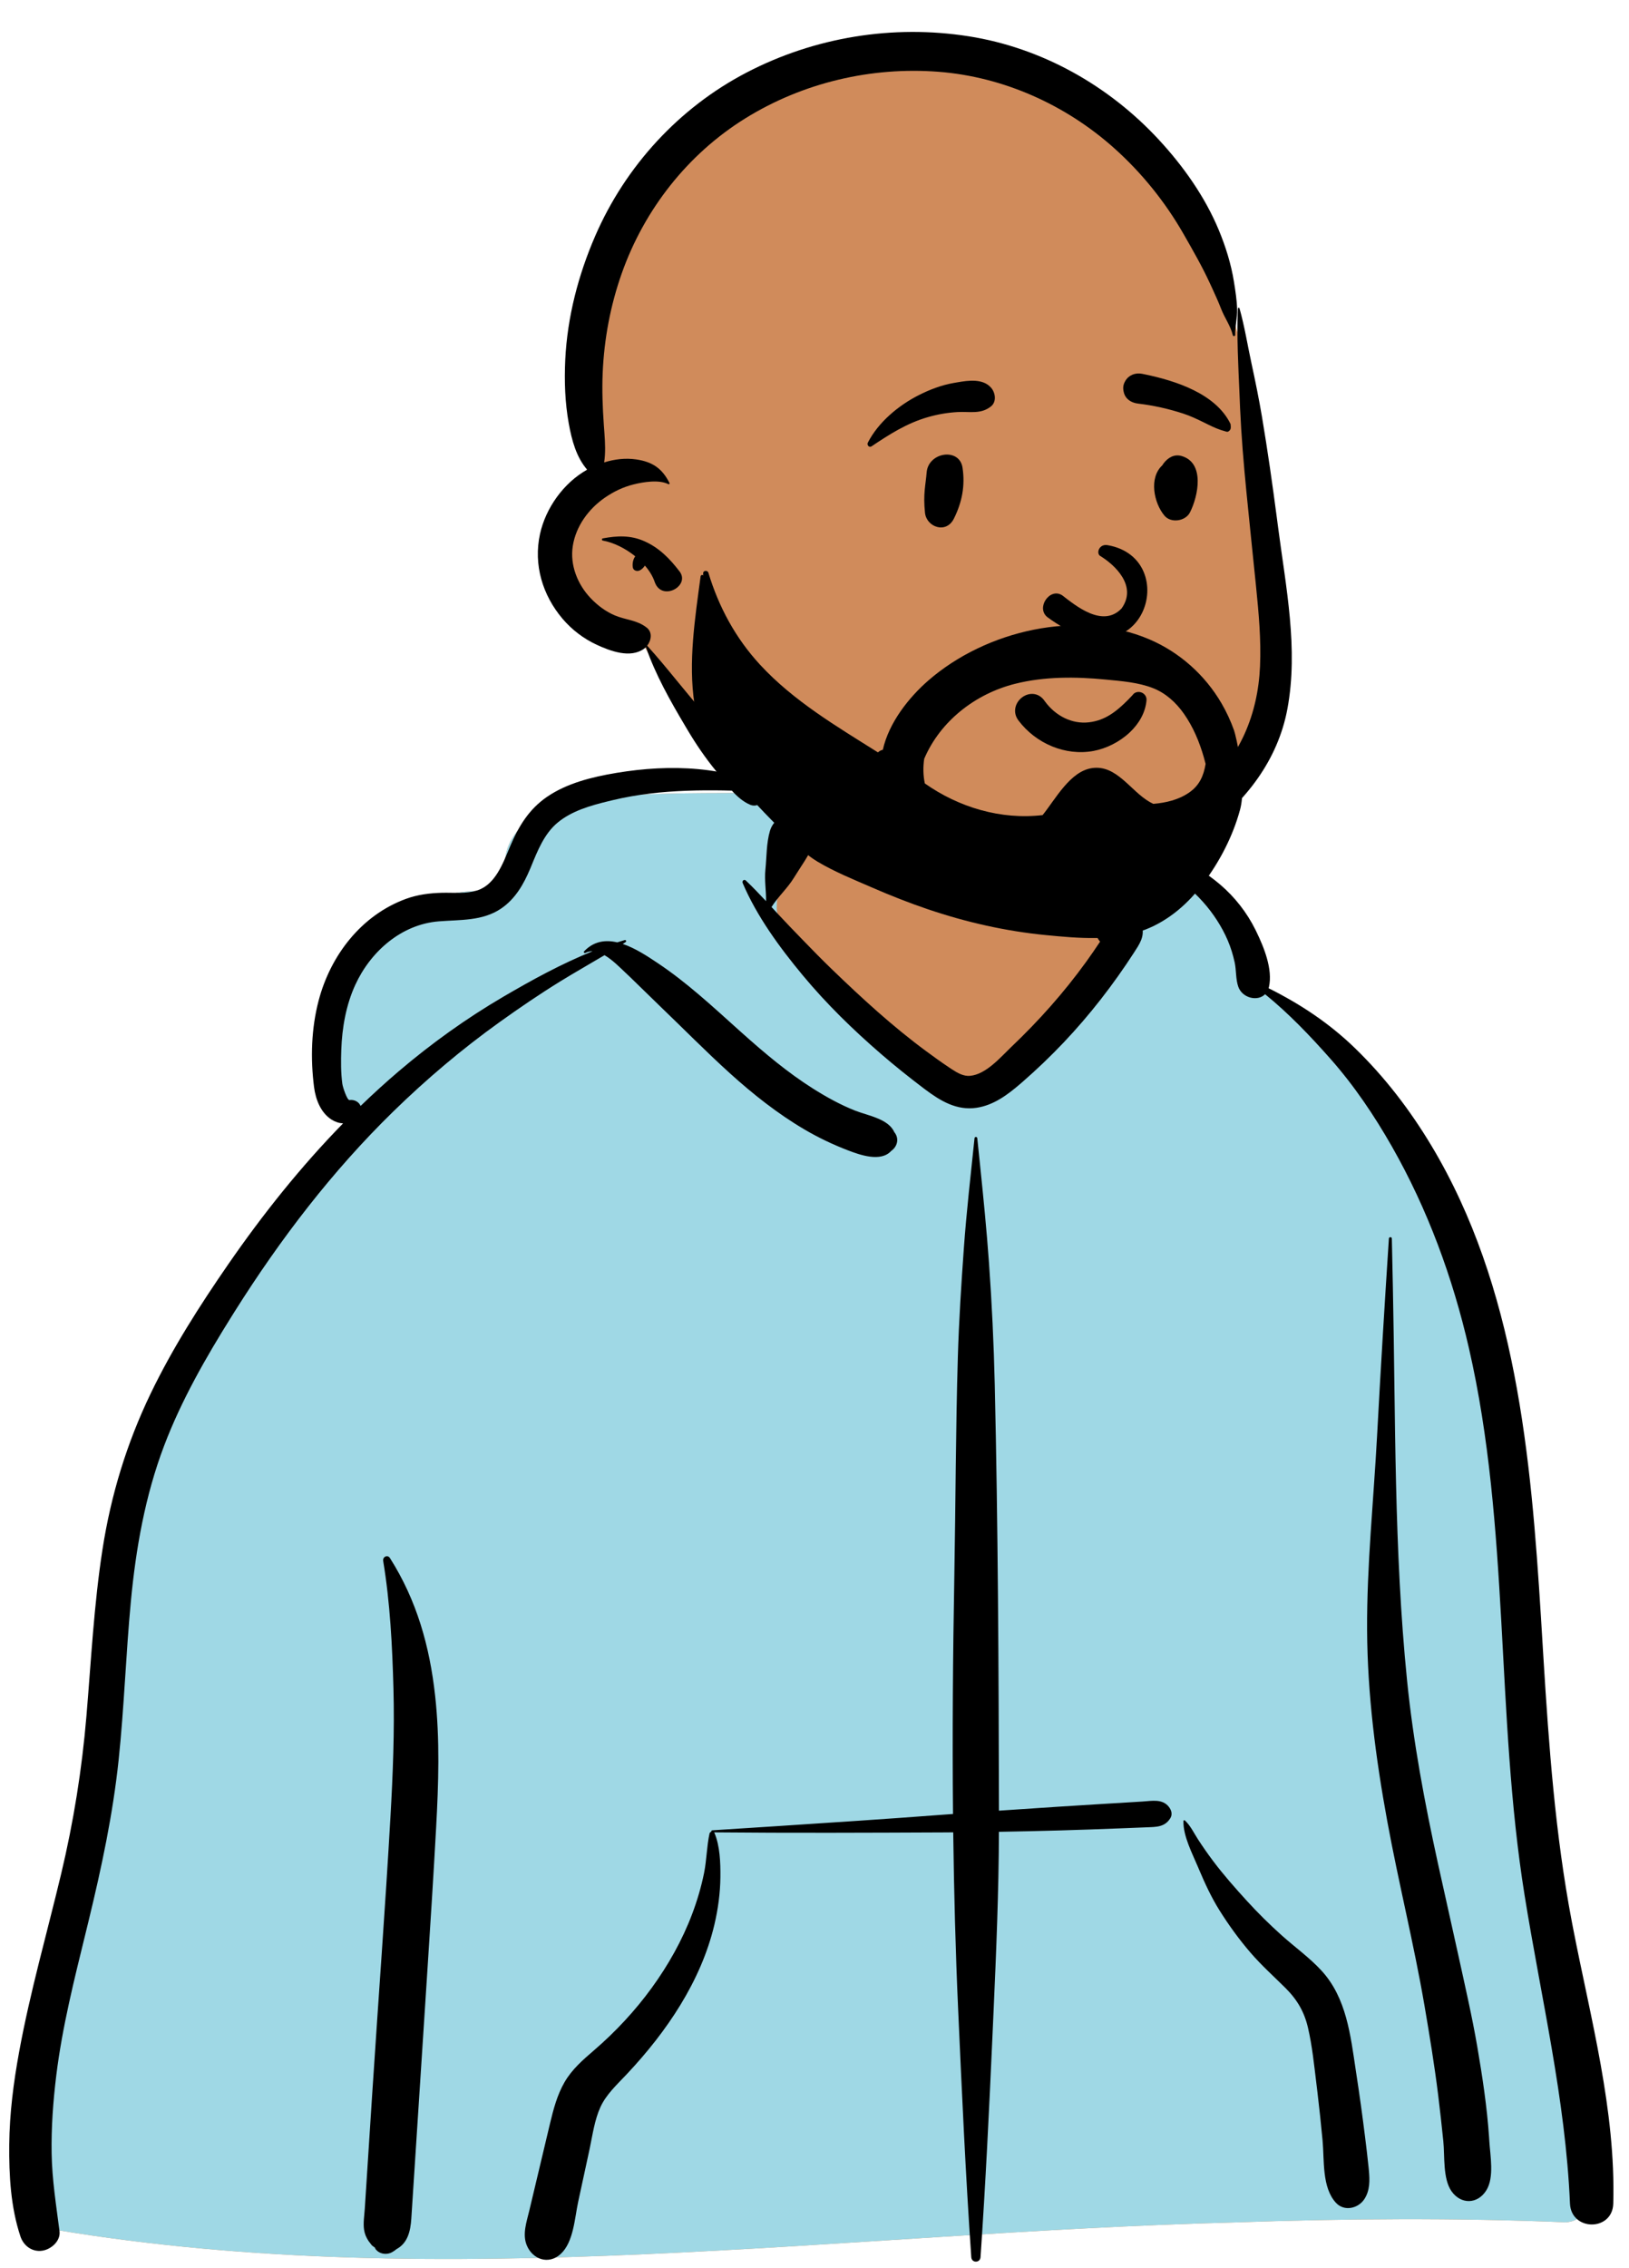 <?xml version="1.0" standalone="no"?>
<!DOCTYPE svg PUBLIC "-//W3C//DTD SVG 1.0//EN" "http://www.w3.org/TR/2001/REC-SVG-20010904/DTD/svg10.dtd">
<svg xmlns="http://www.w3.org/2000/svg" xmlns:xlink="http://www.w3.org/1999/xlink" id="body_1" width="355" height="494">

<g transform="matrix(0.43 0 0 0.43 -62.064 -98.392)">
	<g>
		<g transform="matrix(1 0 0 1 147 639)">
			<g>
                <path d="M790.748 715.543C 810.074 714.61 802.301 680.805 800.914 668.39C 785.613 623.046 789.21 573.574 783.192 526.046C 779.443 481.678 774.626 437.448 770.574 393.114C 762.616 303.12 705.469 119.916 640.254 90.453C 632.039 54.407 598.108 20.759 555.178 20.759C 525.898 -13.9 490.655 -38.293 445.452 -33.368C 426.772 -32.518 408.656 -12.706 390.757 -8.88C 380.735 -7.498 291.795 -11.055 273.979 -0.474C 261.569 5.898 250.366 17.673 254.015 32.664C 259.837 50.826 241.744 31.174 204.001 50.559C 127.038 96.782 173.028 158.619 175.066 160.535C 127.038 227.358 85.059 281.57 65.636 363.247C 53.048 423.886 54.465 486.485 43.918 547.435C 40.194 568.569 34.481 588.98 28.299 609.503C 21.599 636.362 18.341 703.306 14.648 703.904C 7.921 705.575 18.536 719.387 25.664 719.398C 223.288 752.179 424.026 720.756 622.712 715.622C 678.705 713.675 734.758 713.226 790.748 715.543z" stroke="none" fill="#D08B5B" fill-rule="nonzero" />
                <path d="M391.005 49.962C 391.005 70.994 464.036 149.146 489.239 143.99C 506.041 140.553 531.428 118.137 565.399 76.741L565.399 76.741L565.399 49.962L558.062 20.809C 599.622 22.274 632.223 55.218 640.254 90.453C 704.817 119.622 761.472 299.472 770.32 390.387L770.32 390.387L770.574 393.114C 774.626 437.448 779.443 481.678 783.192 526.046C 789.21 573.574 785.613 623.046 800.914 668.39L800.914 668.39L801.005 669.16C 802.601 682.144 809.687 714.629 790.748 715.543C 734.758 713.226 678.705 713.675 622.712 715.622C 424.026 720.756 223.288 752.179 25.664 719.398C 18.536 719.387 7.921 705.575 14.648 703.904C 18.341 703.306 21.599 636.362 28.299 609.503L28.299 609.503L29.571 605.259C 35.259 586.162 40.451 567.112 43.918 547.435C 54.465 486.485 53.048 423.886 65.636 363.247C 85.059 281.57 127.038 227.358 175.066 160.535C 173.028 158.619 127.038 96.782 204.001 50.559C 241.744 31.174 259.837 50.826 254.015 32.664C 250.366 17.673 261.569 5.898 273.979 -0.474C 291.795 -11.055 380.735 -7.498 390.757 -8.88C 395.413 -9.875 400.083 -11.952 404.774 -14.495L404.774 -14.495L403.961 -11.785C 395.324 17.161 391.005 37.743 391.005 49.962z" stroke="none" fill="#9FD8E5" fill-rule="nonzero" />
                <path d="M491.219 166.433C 491.311 165.528 492.531 165.53 492.625 166.433L492.625 166.433L494.02 179.902C 495.718 196.352 497.352 212.77 498.537 229.297C 500.014 249.906 501.002 270.51 501.478 291.165C 503.138 363.102 503.468 435.077 503.608 507.032C 513.339 506.358 523.071 505.709 532.808 505.081C 539.414 504.654 546.021 504.245 552.628 503.842L552.628 503.842L569.475 502.821L576.411 502.395C 581.098 502.105 586.423 500.925 589.7 505.077C 591.012 506.739 591.67 508.899 590.447 510.872C 587.626 515.423 583.293 515.264 578.392 515.461C 573.768 515.648 569.144 515.831 564.52 516.009C 554.611 516.394 544.703 516.757 534.791 517.035C 524.389 517.327 513.992 517.564 503.594 517.741C 503.489 548.118 502.232 578.456 500.873 608.799L500.873 608.799L500.258 622.454C 498.595 659.38 496.806 696.338 494.265 733.215C 494.056 736.234 489.785 736.228 489.578 733.215C 486.716 691.686 484.828 650.068 482.956 608.483C 481.598 578.332 480.808 548.173 480.432 518.01C 479.057 518.019 477.683 518.038 476.309 518.043C 437.282 518.213 398.265 518.383 359.238 518.017C 359.303 518.094 359.367 518.171 359.41 518.273C 362.234 524.94 362.503 533.448 362.434 540.603C 362.355 548.809 361.25 556.915 359.36 564.895C 352.589 593.483 335.123 619.089 315.231 640.258L315.231 640.258L314.581 640.947C 309.889 645.905 304.506 650.886 301.625 657.201C 298.682 663.649 297.661 671.191 296.209 678.12L296.209 678.12L296.039 678.916L290.361 705.142C 288.557 713.472 288.045 725.621 281.451 731.631C 275.299 737.239 267.149 734.31 264.254 727.09C 261.993 721.455 264.245 715.266 265.584 709.634L265.584 709.634L276.075 665.534C 277.799 658.342 279.683 651.104 283.403 644.643C 287.214 638.026 292.801 633.229 298.502 628.321C 309.297 619.027 319.207 608.387 327.588 596.867C 335.966 585.351 343.126 572.657 348.147 559.309C 350.661 552.627 352.721 545.685 354.142 538.687C 355.493 532.046 355.481 525.168 356.926 518.598C 357.025 518.144 357.408 517.833 357.847 517.695C 357.743 517.402 357.902 517.006 358.312 516.98L358.312 516.98L390.23 514.929C 418.601 513.099 446.972 511.222 475.318 509.077L475.318 509.077L480.327 508.715C 479.938 468.47 480.268 428.217 480.995 387.957C 481.661 351.038 481.675 314.109 482.773 277.195C 483.319 258.874 484.496 240.596 485.806 222.313C 487.146 203.615 489.291 185.075 491.219 166.433zM191.527 380.498C 191.187 378.448 193.766 377.178 194.955 379.053C 208.546 400.475 215.099 423.744 217.861 448.813C 220.301 470.938 219.582 493.382 218.367 515.565C 217.071 539.225 215.559 562.879 214.03 586.526L214.03 586.526L211.681 622.789L205.786 713.698C 205.364 720.201 203.888 726.114 198.289 729.137C 197.58 729.729 196.841 730.26 195.98 730.72C 192.955 732.337 188.943 731.52 187.194 728.416L187.194 728.416L187.895 728.878C 188.506 729.262 187.82 728.725 185.837 727.268L185.837 727.268L184.154 725.09C 182.931 723.252 182.15 721.445 181.836 719.26C 181.348 715.865 181.98 712.141 182.202 708.729L182.202 708.729L186.066 649.117C 189.071 602.774 192.58 556.444 195.225 510.077C 196.457 488.467 197.32 466.836 196.736 445.188C 196.154 423.66 195.057 401.767 191.527 380.498zM309.101 -18.557L309.855 -18.684C 336.85 -23.168 366.204 -22.329 390.875 -9.316C 391.079 -9.209 390.986 -8.87 390.757 -8.88L390.757 -8.88L382.816 -9.197C 357.677 -10.181 332.616 -10.764 307.898 -4.858L307.898 -4.858L305.368 -4.248C 296.466 -2.077 287.17 0.581 280.02 6.46C 273.186 12.08 269.783 20.749 266.511 28.73L266.511 28.73L266.074 29.783C 262.754 37.666 258.552 45.141 251.275 50.07C 241.85 56.453 230.515 55.671 219.708 56.538C 200.68 58.067 185.123 71.857 177.383 88.732C 172.696 98.95 170.697 110.406 170.301 121.58C 170.098 127.269 170.069 133.18 170.827 138.831C 171.069 140.638 173.303 147.221 174.442 147.063C 176.973 146.712 179.287 148.032 180.076 150.055C 186.328 144.015 192.76 138.149 199.399 132.494C 215.948 118.401 233.773 105.628 252.545 94.652C 266.872 86.274 281.984 77.974 297.633 71.699C 296.393 71.673 295.17 71.919 293.987 72.534C 293.469 72.805 292.954 72.155 293.363 71.725C 298.292 66.539 304.196 65.801 310.148 67.184C 311.418 66.78 312.689 66.389 313.965 66.018C 314.6 65.833 314.916 66.708 314.398 67.046L314.398 67.046L312.936 67.98C 319.429 70.155 325.804 74.43 330.851 77.804C 345.349 87.493 358.11 99.338 371.046 110.961L371.046 110.961L373.398 113.068C 384.785 123.235 396.461 133.115 409.398 141.271C 416.17 145.54 423.283 149.489 430.744 152.426C 437.143 154.947 447.562 156.534 450.559 163.297C 453.223 166.533 452.11 170.663 448.99 172.841C 443.728 178.632 433.202 174.891 426.932 172.479C 419.373 169.571 412.05 166.076 405.066 161.977C 391.507 154.017 379.005 144.12 367.359 133.592C 355.196 122.596 343.723 110.915 331.893 99.574C 326.767 94.66 321.76 89.631 316.626 84.724L316.626 84.724L314.048 82.282C 311.428 79.825 307.695 75.995 303.704 73.677C 296.185 78.162 288.55 82.462 281.099 87.063C 270.698 93.485 260.603 100.37 250.664 107.482C 231.53 121.173 213.398 136.507 196.565 152.943C 165.693 183.085 139.391 217.505 116.414 253.951L116.414 253.951L114.669 256.729C 101.612 277.589 89.265 299.123 80.51 322.173C 70.877 347.538 66.192 374.211 63.647 401.136C 61.121 427.868 60.269 454.735 57.446 481.442C 54.551 508.833 48.847 535.619 42.359 562.355L42.359 562.355L40.812 568.694C 34.941 592.638 28.882 616.583 25.864 641.092C 24.253 654.184 23.284 667.455 23.503 680.653C 23.723 693.928 25.809 706.909 27.492 720.044C 28.137 725.076 23.185 729.276 18.754 729.943C 13.658 730.708 9.28 727.457 7.696 722.723C 2.758 707.966 1.861 691.653 2.016 676.164C 2.172 660.439 4.179 644.817 7.003 629.363C 12.557 598.965 21.128 569.196 28.298 539.162C 34.617 512.69 38.858 486.172 41.144 459.053C 43.517 430.917 44.938 402.687 49.267 374.754C 53.54 347.178 61.58 320.838 73.705 295.693C 84.745 272.799 98.507 251.25 112.935 230.363C 130.456 205 149.699 180.865 171.209 158.875C 169.277 158.791 167.293 158.167 165.471 157.031C 159.897 153.554 157.301 146.753 156.503 140.543C 154.635 126.016 155.086 110.85 158.822 96.647C 164.849 73.735 180.491 53.377 203.161 45.118C 208.996 42.992 215.199 42.216 221.383 42.063C 227.251 41.917 233.66 42.682 239.322 40.822C 248.334 37.86 252.197 27.246 255.581 19.2L255.581 19.2L255.737 18.83C 260.076 8.577 265.284 -0.211 274.682 -6.613C 284.709 -13.444 297.271 -16.551 309.101 -18.557zM565.599 21.991C 573.711 19.177 583.853 21.731 591.786 24.189C 600.624 26.929 608.791 31.975 615.793 37.968C 623.18 44.288 629.285 52.092 633.598 60.81L633.598 60.81L634.01 61.65C 637.949 69.737 642.436 80.839 640.45 89.723C 640.393 89.975 640.328 90.218 640.254 90.453C 656.349 98.376 671.213 108.3 684.157 120.878C 699.229 135.523 711.991 152.188 722.791 170.192C 765.684 241.699 773.234 327.579 778.3 409.128L778.3 409.128L779.563 429.805C 782.314 474.454 785.533 518.997 793.896 563.03L793.896 563.03L794.506 566.209C 803.444 612.311 816.24 658.766 814.944 706.06C 814.555 720.23 793.613 720.134 793.006 706.06C 790.72 653.087 778.358 601.941 769.987 549.796C 755.258 458.055 762.638 363.475 741.768 272.653C 733.578 237.011 720.891 202.438 702.774 170.623C 693.825 154.906 683.586 139.719 671.592 126.16C 661.273 114.493 650.548 103.265 638.489 93.457C 634.635 97.317 626.936 95.35 624.924 89.723C 623.542 85.856 623.945 81.335 623.058 77.284C 622.235 73.525 621.1 69.798 619.588 66.258C 616.574 59.203 612.15 52.428 607.043 46.718C 601.526 40.546 595.185 35.418 588.09 31.184C 580.946 26.921 573.133 25.648 565.599 22.533C 565.345 22.428 565.321 22.088 565.599 21.991zM597.115 512.286C 597.127 511.914 597.566 511.738 597.836 511.987C 600.68 514.604 602.399 518.36 604.492 521.579C 606.906 525.291 609.441 528.927 612.099 532.469C 617.425 539.565 623.354 546.253 629.33 552.806C 634.888 558.9 640.812 564.737 646.957 570.239C 653.615 576.202 661.076 581.521 667.125 588.123C 679.747 601.899 681.786 620.806 684.449 638.559L684.449 638.559L684.741 640.48C 686.365 651.016 687.82 661.58 689.132 672.159C 689.77 677.305 690.406 682.456 690.926 687.615L690.926 687.615L691.085 689.249C 691.548 694.3 691.673 699.424 688.773 703.837C 685.668 708.558 678.609 710.213 674.412 705.686C 667.201 697.909 668.553 684.095 667.615 674.09C 666.84 665.817 665.961 657.554 664.977 649.303L664.977 649.303L664.476 645.179C 663.316 635.793 662.374 626.22 660.227 616.997C 658.334 608.875 654.727 602.745 648.809 596.861C 642.847 590.934 636.652 585.401 631.149 579.018C 625.312 572.248 620.047 564.989 615.303 557.413C 611.245 550.933 607.993 543.881 605.013 536.837L605.013 536.837L604.519 535.664C 601.639 528.795 596.89 519.853 597.115 512.286zM701.227 217.241C 701.29 216.283 702.706 216.268 702.727 217.241C 702.906 225.481 703.078 233.721 703.249 241.962C 704.625 308.364 703.777 374.923 710.439 441.097C 713.581 472.298 719.367 503.04 726.062 533.654C 729.488 549.319 733.082 564.947 736.497 580.614C 739.825 595.883 743.394 611.226 746.034 626.637C 748.628 641.784 750.952 657.047 751.995 672.388L751.995 672.388L752.123 674.389C 752.572 681.82 754.715 692.75 750.623 699.337C 746.189 706.473 737.7 706.601 732.949 699.789C 728.488 693.394 729.597 682.018 728.809 674.389C 728.008 666.616 727.161 658.837 726.199 651.082C 724.322 635.955 721.849 620.862 719.277 605.838C 713.92 574.55 706.15 543.656 700.415 512.418C 694.537 480.409 690.359 448.171 690.183 415.581C 690.008 382.714 693.487 349.911 695.243 317.116C 697.027 283.808 699.055 250.525 701.227 217.241zM387.547 10.707C 389.33 4.704 395.622 0.951 401.76 2.637C 407.385 4.183 412.029 11.01 409.83 16.851C 407.43 23.225 403.236 28.66 399.7 34.453C 396.434 39.806 391.67 44.021 388.343 49.279L388.343 49.279L392.009 53.232C 393.843 55.204 395.683 57.163 397.543 59.089L397.543 59.089L403.937 65.713C 408.918 70.861 413.929 75.981 419.082 80.95C 434.234 95.565 449.626 109.7 466.595 122.216C 470.458 125.064 474.351 127.896 478.353 130.548L478.353 130.548L479.845 131.537C 482.591 133.335 485.654 135.102 488.971 134.797C 497.031 134.057 504.313 125.498 509.851 120.171L509.851 120.171L510.141 119.893C 523.866 106.834 536.575 92.556 547.686 77.204C 550.153 73.793 552.542 70.324 554.868 66.814C 549.496 60.539 550.779 48.29 550.483 40.68C 550.274 35.329 550.258 29.977 550.229 24.622L550.229 24.622L550.214 23.543C 550.149 20.077 549.993 16.752 552.242 13.9C 552.373 13.735 552.644 13.74 552.811 13.827C 555.892 15.442 556.841 18.145 558.155 21.177L558.155 21.177L558.293 21.491C 559.893 25.13 561.425 28.803 562.975 32.463C 564.598 36.295 566.086 40.183 567.594 44.061C 568.296 45.865 568.966 47.676 569.621 49.497C 570.02 50.66 570.433 51.817 570.857 52.972L570.857 52.972L570.957 53.061C 571.517 53.536 571.992 54.038 572.401 54.556C 574.12 55.416 575.486 56.983 576.127 59.285C 577.522 64.296 574.635 68.382 572.06 72.359C 561.6 88.519 549.676 103.918 536.422 117.887C 529.838 124.827 522.913 131.455 515.703 137.743L515.703 137.743L514.442 138.834C 507.966 144.4 500.934 149.672 492.284 150.974C 482.161 152.498 473.923 147.463 466.174 141.665L466.174 141.665L465.401 141.082C 458.055 135.521 450.857 129.765 443.883 123.744C 429.664 111.468 416.137 98.287 404.132 83.826C 392.454 69.76 380.911 54.032 373.713 37.107C 373.274 36.076 374.428 34.997 375.332 35.858C 378.848 39.205 382.231 42.734 385.574 46.308C 385.667 41.047 384.696 35.741 385.236 30.447C 385.895 24.012 385.705 16.903 387.547 10.707z" stroke="none" fill="#000000" fill-rule="nonzero" />
			</g>
		</g>
		<g transform="matrix(0.998 0 0 1 372 180)">
			<g>
                <path d="M402.066 224.22C 393.016 186.067 373.228 150.561 341.55 121.866C 246.222 27.62 71.159 78.775 71.952 220.797C 68.533 237.385 67.145 254.441 68.277 271.358C 68.745 278.576 71.869 288.649 67.672 295.145C 58.205 307.298 52.703 316.256 55.925 332.422C 58.617 346.537 68.223 356.537 81.187 361.853C 88.962 364.084 96.339 368.944 99.219 376.352C 116.525 408.036 129.346 434.39 156.629 455.983C 163.669 461.542 235.875 494.884 259.666 494.884C 329.317 494.884 417.103 469.654 418.56 391.854C 418.812 374.766 415.813 357.479 413.932 340.526C 409.353 301.838 410.968 261.748 402.066 224.22z" stroke="none" fill="#D08B5B" fill-rule="nonzero" />
                <path d="M400.499 205.137C 400.521 204.665 401.197 204.559 401.328 205.025C 403.917 214.21 405.384 223.567 407.409 232.895C 409.359 241.88 411.2 250.891 412.732 259.955C 415.623 277.061 418.059 294.212 420.325 311.408L420.325 311.408L420.888 315.708C 424.826 345.965 431.33 377.486 425.643 407.92C 420.79 433.889 404.519 454.819 383.55 470.164C 363.695 484.693 339.622 494.017 315.72 499.318C 290.066 505.009 259.658 506.707 238.785 487.895C 230.429 480.362 241.82 465.416 250.885 472.214C 272.171 488.173 299.249 483.468 323.268 477.118L323.268 477.118L323.995 476.925C 345.076 471.31 366.297 462.799 383.033 448.441C 401.536 432.566 410.685 410.534 411.742 386.37C 412.335 372.794 411.069 359.233 409.704 345.737L409.704 345.737L409.552 344.238C 407.985 328.804 406.341 313.377 404.824 297.937C 403.44 283.858 402.246 269.696 401.615 255.554L401.615 255.554L401.32 248.421C 400.707 234.04 399.881 219.449 400.499 205.137zM150.857 85.645C 185.494 67.612 225.303 61.158 263.851 67.21C 300.909 73.028 334.918 92.15 360.339 119.569C 372.75 132.956 383.767 148.441 390.807 165.358C 394.303 173.762 397.041 182.529 398.5 191.533C 399.25 196.162 399.986 200.958 400.127 205.651C 400.257 209.996 398.981 214.071 399.132 218.488C 399.156 219.179 398.096 219.312 397.935 218.65C 396.731 213.725 393.83 210.001 392.01 205.323C 390.65 201.83 389.107 198.42 387.536 195.02L387.536 195.02L386.187 192.107C 382.269 183.64 377.586 175.521 372.952 167.431C 363.623 151.137 351.654 136.329 337.637 123.834C 313.029 101.896 281.457 87.735 248.506 85.185C 214.305 82.537 179.615 90.689 150.407 108.747C 121.201 126.804 99.118 154.874 87.651 187.193C 81.867 203.502 78.671 220.495 77.928 237.773C 77.552 246.519 77.903 255.338 78.516 264.067L78.516 264.067L78.821 268.23C 79.178 273.221 79.422 278.194 78.677 283.065C 83.945 281.422 89.466 280.741 95.008 281.554C 103.243 282.762 108.163 286.138 111.858 293.496C 112.05 293.88 111.663 294.264 111.281 294.073C 106.492 291.683 98.743 292.941 93.671 294.194C 88.394 295.498 83.639 297.766 79.154 300.832C 70.858 306.501 64.353 315.286 62.758 325.365C 61.215 335.101 65.212 344.959 71.925 351.937C 75.382 355.531 79.513 358.638 84.138 360.574C 89.751 362.925 95.306 362.852 100.272 366.733C 103.343 369.132 102.6 373.237 100.519 375.901C 110.996 387.389 120.287 399.957 130.762 411.49C 135.619 416.836 140.436 422.188 145.089 427.706L145.089 427.706L146.826 429.783C 151.471 435.39 158.863 441.313 160.987 448.365C 162.308 452.752 157.609 458.49 152.861 456.491C 145.576 453.424 140.376 445.443 135.453 439.322L135.453 439.322L135.132 438.926C 129.97 432.583 125.388 425.887 121.198 418.87L121.198 418.87L119.82 416.558C 112.243 403.816 104.732 390.601 99.9 376.602C 99.582 376.93 99.243 377.229 98.888 377.482C 91.927 382.431 81.809 378.626 74.859 375.412C 68.296 372.379 62.281 367.815 57.592 362.314C 47.394 350.352 42.693 334.86 46.099 319.335C 48.983 306.184 58.099 293.392 70.049 286.74C 64.532 280.39 62.248 271.83 60.728 263.461C 58.788 252.778 58.401 241.83 58.928 230.997C 59.98 209.42 65.532 188.151 74.117 168.393C 89.475 133.04 116.626 103.468 150.857 85.645zM77.955 321.556C 85.225 320.194 92 319.865 99.012 322.941C 106.618 326.28 111.971 331.792 116.947 338.25C 122.609 345.596 108.098 353.621 104.44 343.869L104.44 343.869L104.332 343.568C 103.352 340.681 101.597 337.89 99.374 335.321C 98.707 336.343 97.815 337.243 96.767 337.758C 95.498 338.382 93.56 337.95 93.255 336.329C 92.917 334.53 93.291 332.35 94.329 330.827L94.329 330.827L94.471 330.619C 89.427 326.56 83.36 323.595 77.955 322.641C 77.415 322.545 77.421 321.656 77.955 321.556z" stroke="none" fill="#000000" fill-rule="nonzero" />
			</g>
		</g>
		<g transform="matrix(1 0 0 1 531 366)">
			<g>
                <path d="M146.587 240.927C 139.864 238.184 133.866 233.61 129.481 227.766C 127.957 225.735 127.561 223.59 127.881 221.628C 128.241 219.421 129.546 217.422 131.326 216.081C 133.112 214.735 135.345 214.072 137.504 214.41C 139.381 214.704 141.248 215.731 142.727 217.862L142.727 217.862L143.035 218.288C 145.642 221.815 149.04 224.709 152.91 226.574C 156.641 228.372 160.814 229.211 165.132 228.723C 173.356 227.794 179.024 223.346 185.049 217.307C 185.796 216.544 186.543 215.758 187.294 214.959C 187.768 214.234 188.426 213.769 189.157 213.524C 189.968 213.253 190.886 213.269 191.726 213.562C 192.537 213.845 193.262 214.381 193.748 215.095C 194.209 215.773 194.471 216.61 194.386 217.574C 193.835 223.833 190.562 229.419 185.914 233.805C 180.752 238.677 173.909 242.047 167.466 243.229C 160.368 244.531 153.136 243.598 146.587 240.927zM170.814 144.367C 178.366 148.957 189.872 159.66 181.748 171.04C 172.186 181.073 158.419 169.569 151.634 164.366C 145.343 160.334 138.275 170.705 144.112 175.413C 193.136 211.708 213.031 145.567 174.634 138.97C 170.406 138.243 168.836 142.947 170.814 144.367zM82.963 102.146C 83.798 91.79 99.57 89.438 101.139 99.686C 102.544 108.866 100.89 117.299 96.755 125.564C 92.804 133.46 82.874 129.777 82.123 122.587C 81.116 112.949 82.444 108.589 82.963 102.146zM203.027 97.561C 205.226 94.681 208.401 92.716 212.205 93.826C 224.09 97.299 220.587 114.172 216.413 122.385C 214.145 126.846 206.814 127.977 203.501 124.049C 198.101 117.645 195.515 104.856 202.38 98.549C 202.566 98.222 202.773 97.894 203.027 97.561zM96.588 56.831L98.465 56.502C 104.273 55.497 111.494 54.532 115.603 59.202C 117.782 61.678 118.532 66.279 115.603 68.65C 110.451 72.82 104.755 71.204 98.581 71.556C 93.493 71.849 88.603 72.691 83.702 74.091C 72.95 77.165 64.189 82.775 55.006 88.934C 53.801 89.743 52.571 88.201 53.146 87.075C 58.447 76.692 68.72 68.162 79.01 62.964C 84.502 60.188 90.512 57.886 96.588 56.831zM192.193 52.179L193.63 52.473C 209.267 55.742 229.583 62.271 236.988 77.631C 237.271 79.803 236.972 80.268 236.73 80.572L236.73 80.572L236.649 80.674C 236.45 80.933 236.29 81.291 235.349 81.587C 235.088 81.525 234.824 81.459 234.557 81.389C 231.163 80.499 228.477 79.274 225.877 78.002L225.877 78.002L223.058 76.613C 219.788 75.01 216.488 73.465 212.992 72.324C 205.53 69.89 197.854 68.175 190.06 67.26C 188.37 67.061 186.744 66.491 185.46 65.514C 184.242 64.587 183.311 63.302 182.887 61.596C 182.337 59.386 182.495 57.714 183.681 55.721C 184.572 54.224 185.847 53.187 187.311 52.591C 188.804 51.984 190.504 51.841 192.193 52.179z" stroke="none" fill="#000000" fill-rule="nonzero" />
			</g>
		</g>
		<g transform="matrix(1 0 0 1 495 518)">
			<g>
                <path d="M117.725 95.193C 125.821 76.226 143.492 62.286 163.836 57.189C 178.777 53.456 194.456 53.576 209.686 55.057C 217.665 55.828 226.224 56.46 233.744 59.423C 240.165 61.955 245.398 66.74 249.333 72.357C 254.017 79.013 257.202 86.631 259.439 94.439C 259.757 95.549 260.056 96.668 260.334 97.792C 259.362 103.683 257.296 108.697 251.84 112.401C 246.515 116.018 240.161 117.498 233.827 118.023C 233.206 117.725 232.606 117.419 232.056 117.104C 222.186 111.454 215.239 98.102 202.782 99.909C 191.665 101.523 184.346 115.511 177.735 123.713C 156.513 126.186 135.307 119.809 118.04 107.674C 117.163 103.521 117.113 99.332 117.725 95.193M274.758 80.805C 273.06 76.041 270.922 71.427 268.388 67.08C 260.009 52.706 247.146 41.252 231.876 34.705C 195.754 19.239 149.016 30.142 119.845 55.508C 109.88 64.179 99.805 76.922 96.758 90.628C 95.848 90.808 94.989 91.282 94.282 91.949C 73.206 78.679 51.502 65.913 34.518 47.519C 22.185 34.155 13.606 18.339 8.353 0.959C 7.924 -0.471 5.617 -0.262 5.687 1.321C 5.707 1.691 5.727 2.061 5.747 2.431C 5.527 1.75 4.488 2.101 4.408 2.761C 1.582 23.874 -1.953 46.258 1.302 67.48C 3.25 80.144 9.002 89.415 16.692 99.426C 24.931 110.156 34.259 120.137 43.796 129.708C 49.848 135.783 56.17 142.791 63.58 147.246C 72.198 152.421 81.975 156.356 91.173 160.35C 100.531 164.424 110.028 168.188 119.705 171.451C 139.049 177.998 159.043 182.523 179.386 184.505C 195.674 186.087 214.289 187.81 229.899 181.682C 241.863 176.987 251.52 168.499 259.18 158.287C 267.519 147.166 274.111 134.497 277.755 121.138C 281.542 107.261 275.556 83.042 274.758 80.805" stroke="none" fill="#000000" fill-rule="nonzero" />
			</g>
		</g>
		<g transform="matrix(1 0 0 1 400 480)">
			<g>
			</g>
		</g>
		<g transform="matrix(1 0 0 1 419 421)">
			<g>
			</g>
		</g>
	</g>
</g>
</svg>